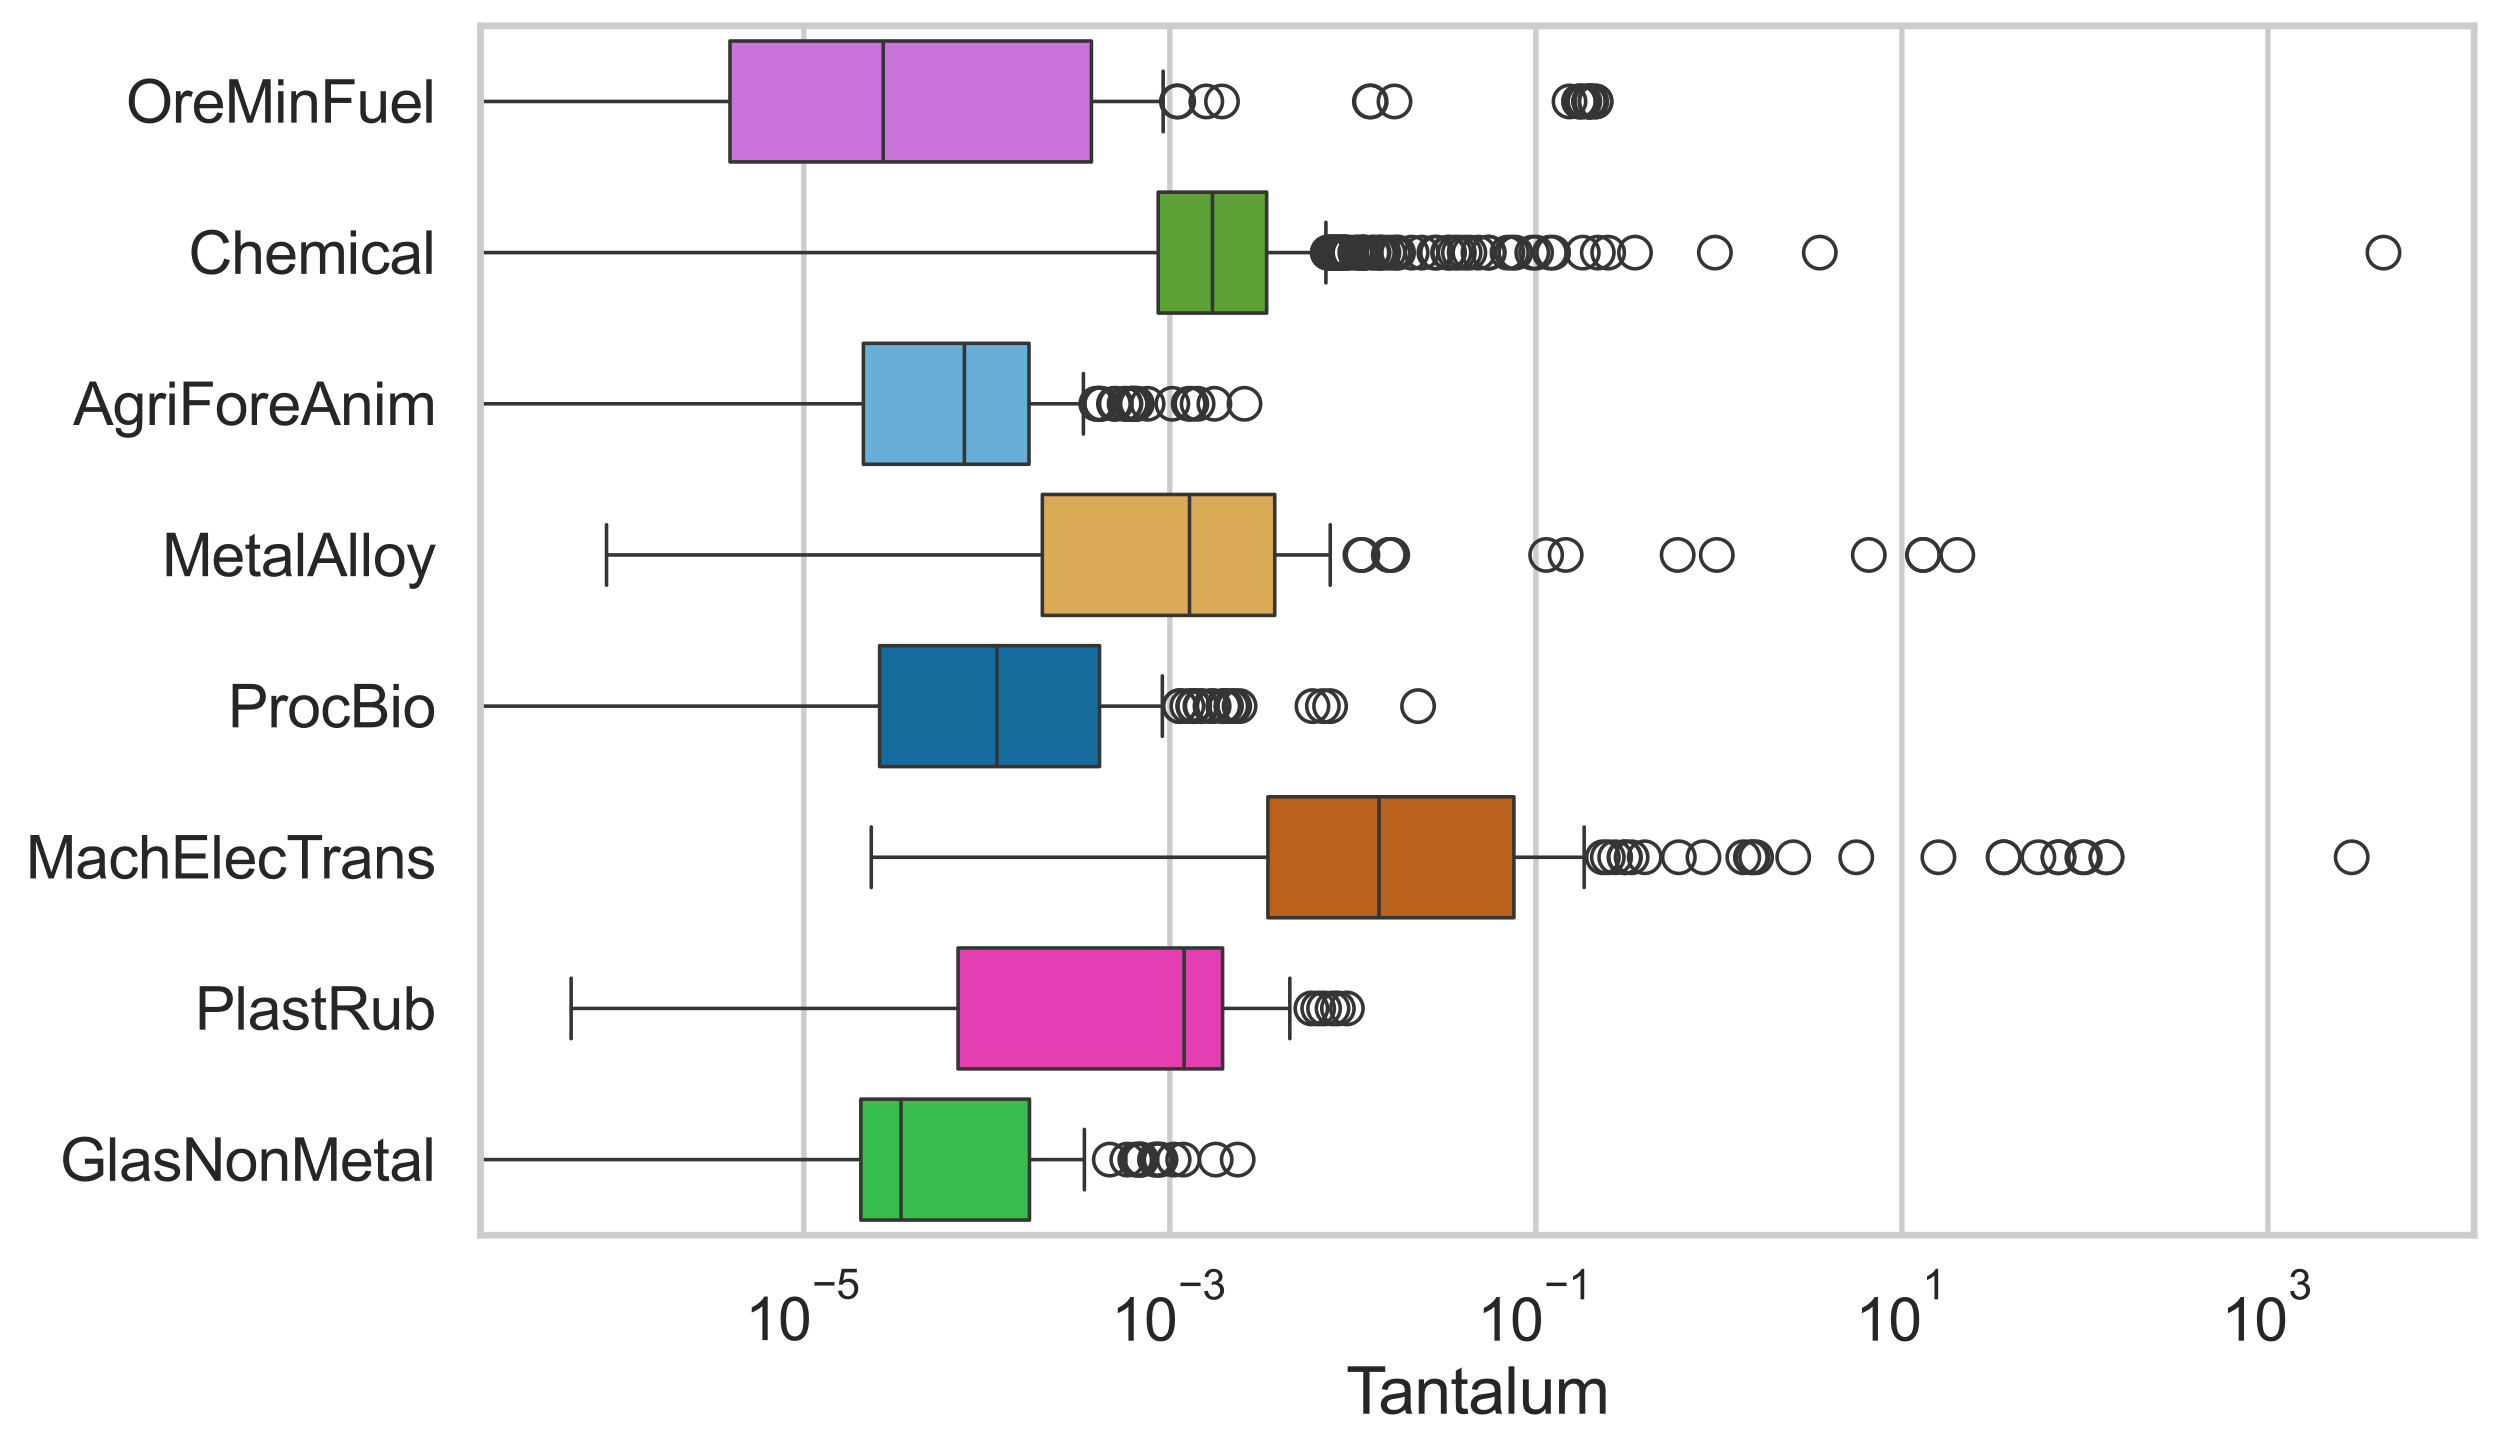 <?xml version="1.0" encoding="utf-8" standalone="no"?>
<!DOCTYPE svg PUBLIC "-//W3C//DTD SVG 1.1//EN"
  "http://www.w3.org/Graphics/SVG/1.1/DTD/svg11.dtd">
<svg xmlns:xlink="http://www.w3.org/1999/xlink" width="695.577pt" height="404.121pt" viewBox="0 0 695.577 404.121" xmlns="http://www.w3.org/2000/svg" version="1.1">
 <defs>
  <style type="text/css">*{stroke-linejoin: round; stroke-linecap: butt}</style>
 </defs>
 <g id="figure_1">
  <g id="patch_1">
   <path d="M 0 404.121 
L 695.577 404.121 
L 695.577 0 
L 0 0 
z
" style="fill: #ffffff"/>
  </g>
  <g id="axes_1">
   <g id="patch_2">
    <path d="M 133.697 343.665 
L 688.377 343.665 
L 688.377 7.2 
L 133.697 7.2 
z
" style="fill: #ffffff"/>
   </g>
   <g id="matplotlib.axis_1">
    <g id="xtick_1">
     <g id="line2d_1">
      <path d="M 223.643 343.665 
L 223.643 7.2 
" clip-path="url(#p3e0e51cdd0)" style="fill: none; stroke: #cccccc; stroke-width: 1.5; stroke-linecap: round"/>
     </g>
     <g id="text_1">
      <!-- $\mathdefault{10^{-5}}$ -->
      <g style="fill: #262626" transform="translate(207.308 373.015) scale(0.165 -0.165)">
       <defs>
        <path id="ArialMT-31" d="M 2384 0 
L 1822 0 
L 1822 3584 
Q 1619 3391 1289 3197 
Q 959 3003 697 2906 
L 697 3450 
Q 1169 3672 1522 3987 
Q 1875 4303 2022 4600 
L 2384 4600 
L 2384 0 
z
" transform="scale(0.016)"/>
        <path id="ArialMT-30" d="M 266 2259 
Q 266 3072 433 3567 
Q 600 4063 929 4331 
Q 1259 4600 1759 4600 
Q 2128 4600 2406 4451 
Q 2684 4303 2865 4023 
Q 3047 3744 3150 3342 
Q 3253 2941 3253 2259 
Q 3253 1453 3087 958 
Q 2922 463 2592 192 
Q 2263 -78 1759 -78 
Q 1097 -78 719 397 
Q 266 969 266 2259 
z
M 844 2259 
Q 844 1131 1108 757 
Q 1372 384 1759 384 
Q 2147 384 2411 759 
Q 2675 1134 2675 2259 
Q 2675 3391 2411 3762 
Q 2147 4134 1753 4134 
Q 1366 4134 1134 3806 
Q 844 3388 844 2259 
z
" transform="scale(0.016)"/>
        <path id="ArialMT-2212" d="M 3381 1997 
L 356 1997 
L 356 2522 
L 3381 2522 
L 3381 1997 
z
" transform="scale(0.016)"/>
        <path id="ArialMT-35" d="M 266 1200 
L 856 1250 
Q 922 819 1161 601 
Q 1400 384 1738 384 
Q 2144 384 2425 690 
Q 2706 997 2706 1503 
Q 2706 1984 2436 2262 
Q 2166 2541 1728 2541 
Q 1456 2541 1237 2417 
Q 1019 2294 894 2097 
L 366 2166 
L 809 4519 
L 3088 4519 
L 3088 3981 
L 1259 3981 
L 1013 2750 
Q 1425 3038 1878 3038 
Q 2478 3038 2890 2622 
Q 3303 2206 3303 1553 
Q 3303 931 2941 478 
Q 2500 -78 1738 -78 
Q 1113 -78 717 272 
Q 322 622 266 1200 
z
" transform="scale(0.016)"/>
       </defs>
       <use xlink:href="#ArialMT-31" transform="translate(0 0.88)"/>
       <use xlink:href="#ArialMT-30" transform="translate(55.615 0.88)"/>
       <use xlink:href="#ArialMT-2212" transform="translate(112.973 70.573) scale(0.7)"/>
       <use xlink:href="#ArialMT-35" transform="translate(153.852 70.573) scale(0.7)"/>
      </g>
     </g>
    </g>
    <g id="xtick_2">
     <g id="line2d_2">
      <path d="M 325.484 343.665 
L 325.484 7.2 
" clip-path="url(#p3e0e51cdd0)" style="fill: none; stroke: #cccccc; stroke-width: 1.5; stroke-linecap: round"/>
     </g>
     <g id="text_2">
      <!-- $\mathdefault{10^{-3}}$ -->
      <g style="fill: #262626" transform="translate(309.149 373.18) scale(0.165 -0.165)">
       <defs>
        <path id="ArialMT-33" d="M 269 1209 
L 831 1284 
Q 928 806 1161 595 
Q 1394 384 1728 384 
Q 2125 384 2398 659 
Q 2672 934 2672 1341 
Q 2672 1728 2419 1979 
Q 2166 2231 1775 2231 
Q 1616 2231 1378 2169 
L 1441 2663 
Q 1497 2656 1531 2656 
Q 1891 2656 2178 2843 
Q 2466 3031 2466 3422 
Q 2466 3731 2256 3934 
Q 2047 4138 1716 4138 
Q 1388 4138 1169 3931 
Q 950 3725 888 3313 
L 325 3413 
Q 428 3978 793 4289 
Q 1159 4600 1703 4600 
Q 2078 4600 2393 4439 
Q 2709 4278 2876 4000 
Q 3044 3722 3044 3409 
Q 3044 3113 2884 2869 
Q 2725 2625 2413 2481 
Q 2819 2388 3044 2092 
Q 3269 1797 3269 1353 
Q 3269 753 2831 336 
Q 2394 -81 1725 -81 
Q 1122 -81 723 278 
Q 325 638 269 1209 
z
" transform="scale(0.016)"/>
       </defs>
       <use xlink:href="#ArialMT-31" transform="translate(0 0.994)"/>
       <use xlink:href="#ArialMT-30" transform="translate(55.615 0.994)"/>
       <use xlink:href="#ArialMT-2212" transform="translate(112.973 70.688) scale(0.7)"/>
       <use xlink:href="#ArialMT-33" transform="translate(153.852 70.688) scale(0.7)"/>
      </g>
     </g>
    </g>
    <g id="xtick_3">
     <g id="line2d_3">
      <path d="M 427.325 343.665 
L 427.325 7.2 
" clip-path="url(#p3e0e51cdd0)" style="fill: none; stroke: #cccccc; stroke-width: 1.5; stroke-linecap: round"/>
     </g>
     <g id="text_3">
      <!-- $\mathdefault{10^{-1}}$ -->
      <g style="fill: #262626" transform="translate(410.99 373.18) scale(0.165 -0.165)">
       <use xlink:href="#ArialMT-31" transform="translate(0 0.994)"/>
       <use xlink:href="#ArialMT-30" transform="translate(55.615 0.994)"/>
       <use xlink:href="#ArialMT-2212" transform="translate(112.973 70.688) scale(0.7)"/>
       <use xlink:href="#ArialMT-31" transform="translate(153.852 70.688) scale(0.7)"/>
      </g>
     </g>
    </g>
    <g id="xtick_4">
     <g id="line2d_4">
      <path d="M 529.166 343.665 
L 529.166 7.2 
" clip-path="url(#p3e0e51cdd0)" style="fill: none; stroke: #cccccc; stroke-width: 1.5; stroke-linecap: round"/>
     </g>
     <g id="text_4">
      <!-- $\mathdefault{10^{1}}$ -->
      <g style="fill: #262626" transform="translate(516.214 373.18) scale(0.165 -0.165)">
       <use xlink:href="#ArialMT-31" transform="translate(0 0.994)"/>
       <use xlink:href="#ArialMT-30" transform="translate(55.615 0.994)"/>
       <use xlink:href="#ArialMT-31" transform="translate(112.973 70.688) scale(0.7)"/>
      </g>
     </g>
    </g>
    <g id="xtick_5">
     <g id="line2d_5">
      <path d="M 631.008 343.665 
L 631.008 7.2 
" clip-path="url(#p3e0e51cdd0)" style="fill: none; stroke: #cccccc; stroke-width: 1.5; stroke-linecap: round"/>
     </g>
     <g id="text_5">
      <!-- $\mathdefault{10^{3}}$ -->
      <g style="fill: #262626" transform="translate(618.055 373.18) scale(0.165 -0.165)">
       <use xlink:href="#ArialMT-31" transform="translate(0 0.994)"/>
       <use xlink:href="#ArialMT-30" transform="translate(55.615 0.994)"/>
       <use xlink:href="#ArialMT-33" transform="translate(112.973 70.688) scale(0.7)"/>
      </g>
     </g>
    </g>
    <g id="text_6">
     <!-- Tantalum -->
     <g style="fill: #262626" transform="translate(374.525 393.344) scale(0.18 -0.18)">
      <defs>
       <path id="ArialMT-54" d="M 1659 0 
L 1659 4041 
L 150 4041 
L 150 4581 
L 3781 4581 
L 3781 4041 
L 2266 4041 
L 2266 0 
L 1659 0 
z
" transform="scale(0.016)"/>
       <path id="ArialMT-61" d="M 2588 409 
Q 2275 144 1986 34 
Q 1697 -75 1366 -75 
Q 819 -75 525 192 
Q 231 459 231 875 
Q 231 1119 342 1320 
Q 453 1522 633 1644 
Q 813 1766 1038 1828 
Q 1203 1872 1538 1913 
Q 2219 1994 2541 2106 
Q 2544 2222 2544 2253 
Q 2544 2597 2384 2738 
Q 2169 2928 1744 2928 
Q 1347 2928 1158 2789 
Q 969 2650 878 2297 
L 328 2372 
Q 403 2725 575 2942 
Q 747 3159 1072 3276 
Q 1397 3394 1825 3394 
Q 2250 3394 2515 3294 
Q 2781 3194 2906 3042 
Q 3031 2891 3081 2659 
Q 3109 2516 3109 2141 
L 3109 1391 
Q 3109 606 3145 398 
Q 3181 191 3288 0 
L 2700 0 
Q 2613 175 2588 409 
z
M 2541 1666 
Q 2234 1541 1622 1453 
Q 1275 1403 1131 1340 
Q 988 1278 909 1158 
Q 831 1038 831 891 
Q 831 666 1001 516 
Q 1172 366 1500 366 
Q 1825 366 2078 508 
Q 2331 650 2450 897 
Q 2541 1088 2541 1459 
L 2541 1666 
z
" transform="scale(0.016)"/>
       <path id="ArialMT-6e" d="M 422 0 
L 422 3319 
L 928 3319 
L 928 2847 
Q 1294 3394 1984 3394 
Q 2284 3394 2536 3286 
Q 2788 3178 2913 3003 
Q 3038 2828 3088 2588 
Q 3119 2431 3119 2041 
L 3119 0 
L 2556 0 
L 2556 2019 
Q 2556 2363 2490 2533 
Q 2425 2703 2258 2804 
Q 2091 2906 1866 2906 
Q 1506 2906 1245 2678 
Q 984 2450 984 1813 
L 984 0 
L 422 0 
z
" transform="scale(0.016)"/>
       <path id="ArialMT-74" d="M 1650 503 
L 1731 6 
Q 1494 -44 1306 -44 
Q 1000 -44 831 53 
Q 663 150 594 308 
Q 525 466 525 972 
L 525 2881 
L 113 2881 
L 113 3319 
L 525 3319 
L 525 4141 
L 1084 4478 
L 1084 3319 
L 1650 3319 
L 1650 2881 
L 1084 2881 
L 1084 941 
Q 1084 700 1114 631 
Q 1144 563 1211 522 
Q 1278 481 1403 481 
Q 1497 481 1650 503 
z
" transform="scale(0.016)"/>
       <path id="ArialMT-6c" d="M 409 0 
L 409 4581 
L 972 4581 
L 972 0 
L 409 0 
z
" transform="scale(0.016)"/>
       <path id="ArialMT-75" d="M 2597 0 
L 2597 488 
Q 2209 -75 1544 -75 
Q 1250 -75 995 37 
Q 741 150 617 320 
Q 494 491 444 738 
Q 409 903 409 1263 
L 409 3319 
L 972 3319 
L 972 1478 
Q 972 1038 1006 884 
Q 1059 663 1231 536 
Q 1403 409 1656 409 
Q 1909 409 2131 539 
Q 2353 669 2445 892 
Q 2538 1116 2538 1541 
L 2538 3319 
L 3100 3319 
L 3100 0 
L 2597 0 
z
" transform="scale(0.016)"/>
       <path id="ArialMT-6d" d="M 422 0 
L 422 3319 
L 925 3319 
L 925 2853 
Q 1081 3097 1340 3245 
Q 1600 3394 1931 3394 
Q 2300 3394 2536 3241 
Q 2772 3088 2869 2813 
Q 3263 3394 3894 3394 
Q 4388 3394 4653 3120 
Q 4919 2847 4919 2278 
L 4919 0 
L 4359 0 
L 4359 2091 
Q 4359 2428 4304 2576 
Q 4250 2725 4106 2815 
Q 3963 2906 3769 2906 
Q 3419 2906 3187 2673 
Q 2956 2441 2956 1928 
L 2956 0 
L 2394 0 
L 2394 2156 
Q 2394 2531 2256 2718 
Q 2119 2906 1806 2906 
Q 1569 2906 1367 2781 
Q 1166 2656 1075 2415 
Q 984 2175 984 1722 
L 984 0 
L 422 0 
z
" transform="scale(0.016)"/>
      </defs>
      <use xlink:href="#ArialMT-54"/>
      <use xlink:href="#ArialMT-61" transform="translate(49.959 0)"/>
      <use xlink:href="#ArialMT-6e" transform="translate(105.574 0)"/>
      <use xlink:href="#ArialMT-74" transform="translate(161.189 0)"/>
      <use xlink:href="#ArialMT-61" transform="translate(188.973 0)"/>
      <use xlink:href="#ArialMT-6c" transform="translate(244.588 0)"/>
      <use xlink:href="#ArialMT-75" transform="translate(266.805 0)"/>
      <use xlink:href="#ArialMT-6d" transform="translate(322.42 0)"/>
     </g>
    </g>
   </g>
   <g id="matplotlib.axis_2">
    <g id="ytick_1">
     <g id="text_7">
      <!-- OreMinFuel -->
      <g style="fill: #262626" transform="translate(35.013 34.134) scale(0.165 -0.165)">
       <defs>
        <path id="ArialMT-4f" d="M 309 2231 
Q 309 3372 921 4017 
Q 1534 4663 2503 4663 
Q 3138 4663 3647 4359 
Q 4156 4056 4423 3514 
Q 4691 2972 4691 2284 
Q 4691 1588 4409 1038 
Q 4128 488 3612 205 
Q 3097 -78 2500 -78 
Q 1853 -78 1343 234 
Q 834 547 571 1087 
Q 309 1628 309 2231 
z
M 934 2222 
Q 934 1394 1379 917 
Q 1825 441 2497 441 
Q 3181 441 3623 922 
Q 4066 1403 4066 2288 
Q 4066 2847 3877 3264 
Q 3688 3681 3323 3911 
Q 2959 4141 2506 4141 
Q 1863 4141 1398 3698 
Q 934 3256 934 2222 
z
" transform="scale(0.016)"/>
        <path id="ArialMT-72" d="M 416 0 
L 416 3319 
L 922 3319 
L 922 2816 
Q 1116 3169 1280 3281 
Q 1444 3394 1641 3394 
Q 1925 3394 2219 3213 
L 2025 2691 
Q 1819 2813 1613 2813 
Q 1428 2813 1281 2702 
Q 1134 2591 1072 2394 
Q 978 2094 978 1738 
L 978 0 
L 416 0 
z
" transform="scale(0.016)"/>
        <path id="ArialMT-65" d="M 2694 1069 
L 3275 997 
Q 3138 488 2766 206 
Q 2394 -75 1816 -75 
Q 1088 -75 661 373 
Q 234 822 234 1631 
Q 234 2469 665 2931 
Q 1097 3394 1784 3394 
Q 2450 3394 2872 2941 
Q 3294 2488 3294 1666 
Q 3294 1616 3291 1516 
L 816 1516 
Q 847 969 1125 678 
Q 1403 388 1819 388 
Q 2128 388 2347 550 
Q 2566 713 2694 1069 
z
M 847 1978 
L 2700 1978 
Q 2663 2397 2488 2606 
Q 2219 2931 1791 2931 
Q 1403 2931 1139 2672 
Q 875 2413 847 1978 
z
" transform="scale(0.016)"/>
        <path id="ArialMT-4d" d="M 475 0 
L 475 4581 
L 1388 4581 
L 2472 1338 
Q 2622 884 2691 659 
Q 2769 909 2934 1394 
L 4031 4581 
L 4847 4581 
L 4847 0 
L 4263 0 
L 4263 3834 
L 2931 0 
L 2384 0 
L 1059 3900 
L 1059 0 
L 475 0 
z
" transform="scale(0.016)"/>
        <path id="ArialMT-69" d="M 425 3934 
L 425 4581 
L 988 4581 
L 988 3934 
L 425 3934 
z
M 425 0 
L 425 3319 
L 988 3319 
L 988 0 
L 425 0 
z
" transform="scale(0.016)"/>
        <path id="ArialMT-46" d="M 525 0 
L 525 4581 
L 3616 4581 
L 3616 4041 
L 1131 4041 
L 1131 2622 
L 3281 2622 
L 3281 2081 
L 1131 2081 
L 1131 0 
L 525 0 
z
" transform="scale(0.016)"/>
       </defs>
       <use xlink:href="#ArialMT-4f"/>
       <use xlink:href="#ArialMT-72" transform="translate(77.783 0)"/>
       <use xlink:href="#ArialMT-65" transform="translate(111.084 0)"/>
       <use xlink:href="#ArialMT-4d" transform="translate(166.699 0)"/>
       <use xlink:href="#ArialMT-69" transform="translate(250 0)"/>
       <use xlink:href="#ArialMT-6e" transform="translate(272.217 0)"/>
       <use xlink:href="#ArialMT-46" transform="translate(327.832 0)"/>
       <use xlink:href="#ArialMT-75" transform="translate(388.916 0)"/>
       <use xlink:href="#ArialMT-65" transform="translate(444.531 0)"/>
       <use xlink:href="#ArialMT-6c" transform="translate(500.146 0)"/>
      </g>
     </g>
    </g>
    <g id="ytick_2">
     <g id="text_8">
      <!-- Chemical -->
      <g style="fill: #262626" transform="translate(52.428 76.192) scale(0.165 -0.165)">
       <defs>
        <path id="ArialMT-43" d="M 3763 1606 
L 4369 1453 
Q 4178 706 3683 314 
Q 3188 -78 2472 -78 
Q 1731 -78 1267 223 
Q 803 525 561 1097 
Q 319 1669 319 2325 
Q 319 3041 592 3573 
Q 866 4106 1370 4382 
Q 1875 4659 2481 4659 
Q 3169 4659 3637 4309 
Q 4106 3959 4291 3325 
L 3694 3184 
Q 3534 3684 3231 3912 
Q 2928 4141 2469 4141 
Q 1941 4141 1586 3887 
Q 1231 3634 1087 3207 
Q 944 2781 944 2328 
Q 944 1744 1114 1308 
Q 1284 872 1643 656 
Q 2003 441 2422 441 
Q 2931 441 3284 734 
Q 3638 1028 3763 1606 
z
" transform="scale(0.016)"/>
        <path id="ArialMT-68" d="M 422 0 
L 422 4581 
L 984 4581 
L 984 2938 
Q 1378 3394 1978 3394 
Q 2347 3394 2619 3248 
Q 2891 3103 3008 2847 
Q 3125 2591 3125 2103 
L 3125 0 
L 2563 0 
L 2563 2103 
Q 2563 2525 2380 2717 
Q 2197 2909 1863 2909 
Q 1613 2909 1392 2779 
Q 1172 2650 1078 2428 
Q 984 2206 984 1816 
L 984 0 
L 422 0 
z
" transform="scale(0.016)"/>
        <path id="ArialMT-63" d="M 2588 1216 
L 3141 1144 
Q 3050 572 2676 248 
Q 2303 -75 1759 -75 
Q 1078 -75 664 370 
Q 250 816 250 1647 
Q 250 2184 428 2587 
Q 606 2991 970 3192 
Q 1334 3394 1763 3394 
Q 2303 3394 2647 3120 
Q 2991 2847 3088 2344 
L 2541 2259 
Q 2463 2594 2264 2762 
Q 2066 2931 1784 2931 
Q 1359 2931 1093 2626 
Q 828 2322 828 1663 
Q 828 994 1084 691 
Q 1341 388 1753 388 
Q 2084 388 2306 591 
Q 2528 794 2588 1216 
z
" transform="scale(0.016)"/>
       </defs>
       <use xlink:href="#ArialMT-43"/>
       <use xlink:href="#ArialMT-68" transform="translate(72.217 0)"/>
       <use xlink:href="#ArialMT-65" transform="translate(127.832 0)"/>
       <use xlink:href="#ArialMT-6d" transform="translate(183.447 0)"/>
       <use xlink:href="#ArialMT-69" transform="translate(266.748 0)"/>
       <use xlink:href="#ArialMT-63" transform="translate(288.965 0)"/>
       <use xlink:href="#ArialMT-61" transform="translate(338.965 0)"/>
       <use xlink:href="#ArialMT-6c" transform="translate(394.58 0)"/>
      </g>
     </g>
    </g>
    <g id="ytick_3">
     <g id="text_9">
      <!-- AgriForeAnim -->
      <g style="fill: #262626" transform="translate(20.341 118.25) scale(0.165 -0.165)">
       <defs>
        <path id="ArialMT-41" d="M -9 0 
L 1750 4581 
L 2403 4581 
L 4278 0 
L 3588 0 
L 3053 1388 
L 1138 1388 
L 634 0 
L -9 0 
z
M 1313 1881 
L 2866 1881 
L 2388 3150 
Q 2169 3728 2063 4100 
Q 1975 3659 1816 3225 
L 1313 1881 
z
" transform="scale(0.016)"/>
        <path id="ArialMT-67" d="M 319 -275 
L 866 -356 
Q 900 -609 1056 -725 
Q 1266 -881 1628 -881 
Q 2019 -881 2231 -725 
Q 2444 -569 2519 -288 
Q 2563 -116 2559 434 
Q 2191 0 1641 0 
Q 956 0 581 494 
Q 206 988 206 1678 
Q 206 2153 378 2554 
Q 550 2956 876 3175 
Q 1203 3394 1644 3394 
Q 2231 3394 2613 2919 
L 2613 3319 
L 3131 3319 
L 3131 450 
Q 3131 -325 2973 -648 
Q 2816 -972 2473 -1159 
Q 2131 -1347 1631 -1347 
Q 1038 -1347 672 -1080 
Q 306 -813 319 -275 
z
M 784 1719 
Q 784 1066 1043 766 
Q 1303 466 1694 466 
Q 2081 466 2343 764 
Q 2606 1063 2606 1700 
Q 2606 2309 2336 2618 
Q 2066 2928 1684 2928 
Q 1309 2928 1046 2623 
Q 784 2319 784 1719 
z
" transform="scale(0.016)"/>
        <path id="ArialMT-6f" d="M 213 1659 
Q 213 2581 725 3025 
Q 1153 3394 1769 3394 
Q 2453 3394 2887 2945 
Q 3322 2497 3322 1706 
Q 3322 1066 3130 698 
Q 2938 331 2570 128 
Q 2203 -75 1769 -75 
Q 1072 -75 642 372 
Q 213 819 213 1659 
z
M 791 1659 
Q 791 1022 1069 705 
Q 1347 388 1769 388 
Q 2188 388 2466 706 
Q 2744 1025 2744 1678 
Q 2744 2294 2464 2611 
Q 2184 2928 1769 2928 
Q 1347 2928 1069 2612 
Q 791 2297 791 1659 
z
" transform="scale(0.016)"/>
       </defs>
       <use xlink:href="#ArialMT-41"/>
       <use xlink:href="#ArialMT-67" transform="translate(66.699 0)"/>
       <use xlink:href="#ArialMT-72" transform="translate(122.314 0)"/>
       <use xlink:href="#ArialMT-69" transform="translate(155.615 0)"/>
       <use xlink:href="#ArialMT-46" transform="translate(177.832 0)"/>
       <use xlink:href="#ArialMT-6f" transform="translate(238.916 0)"/>
       <use xlink:href="#ArialMT-72" transform="translate(294.531 0)"/>
       <use xlink:href="#ArialMT-65" transform="translate(327.832 0)"/>
       <use xlink:href="#ArialMT-41" transform="translate(383.447 0)"/>
       <use xlink:href="#ArialMT-6e" transform="translate(450.146 0)"/>
       <use xlink:href="#ArialMT-69" transform="translate(505.762 0)"/>
       <use xlink:href="#ArialMT-6d" transform="translate(527.979 0)"/>
      </g>
     </g>
    </g>
    <g id="ytick_4">
     <g id="text_10">
      <!-- MetalAlloy -->
      <g style="fill: #262626" transform="translate(45.088 160.308) scale(0.165 -0.165)">
       <defs>
        <path id="ArialMT-79" d="M 397 -1278 
L 334 -750 
Q 519 -800 656 -800 
Q 844 -800 956 -737 
Q 1069 -675 1141 -563 
Q 1194 -478 1313 -144 
Q 1328 -97 1363 -6 
L 103 3319 
L 709 3319 
L 1400 1397 
Q 1534 1031 1641 628 
Q 1738 1016 1872 1384 
L 2581 3319 
L 3144 3319 
L 1881 -56 
Q 1678 -603 1566 -809 
Q 1416 -1088 1222 -1217 
Q 1028 -1347 759 -1347 
Q 597 -1347 397 -1278 
z
" transform="scale(0.016)"/>
       </defs>
       <use xlink:href="#ArialMT-4d"/>
       <use xlink:href="#ArialMT-65" transform="translate(83.301 0)"/>
       <use xlink:href="#ArialMT-74" transform="translate(138.916 0)"/>
       <use xlink:href="#ArialMT-61" transform="translate(166.699 0)"/>
       <use xlink:href="#ArialMT-6c" transform="translate(222.314 0)"/>
       <use xlink:href="#ArialMT-41" transform="translate(244.531 0)"/>
       <use xlink:href="#ArialMT-6c" transform="translate(311.23 0)"/>
       <use xlink:href="#ArialMT-6c" transform="translate(333.447 0)"/>
       <use xlink:href="#ArialMT-6f" transform="translate(355.664 0)"/>
       <use xlink:href="#ArialMT-79" transform="translate(411.279 0)"/>
      </g>
     </g>
    </g>
    <g id="ytick_5">
     <g id="text_11">
      <!-- ProcBio -->
      <g style="fill: #262626" transform="translate(63.424 202.366) scale(0.165 -0.165)">
       <defs>
        <path id="ArialMT-50" d="M 494 0 
L 494 4581 
L 2222 4581 
Q 2678 4581 2919 4538 
Q 3256 4481 3484 4323 
Q 3713 4166 3852 3881 
Q 3991 3597 3991 3256 
Q 3991 2672 3619 2267 
Q 3247 1863 2275 1863 
L 1100 1863 
L 1100 0 
L 494 0 
z
M 1100 2403 
L 2284 2403 
Q 2872 2403 3119 2622 
Q 3366 2841 3366 3238 
Q 3366 3525 3220 3729 
Q 3075 3934 2838 4000 
Q 2684 4041 2272 4041 
L 1100 4041 
L 1100 2403 
z
" transform="scale(0.016)"/>
        <path id="ArialMT-42" d="M 469 0 
L 469 4581 
L 2188 4581 
Q 2713 4581 3030 4442 
Q 3347 4303 3526 4014 
Q 3706 3725 3706 3409 
Q 3706 3116 3547 2856 
Q 3388 2597 3066 2438 
Q 3481 2316 3704 2022 
Q 3928 1728 3928 1328 
Q 3928 1006 3792 729 
Q 3656 453 3456 303 
Q 3256 153 2954 76 
Q 2653 0 2216 0 
L 469 0 
z
M 1075 2656 
L 2066 2656 
Q 2469 2656 2644 2709 
Q 2875 2778 2992 2937 
Q 3109 3097 3109 3338 
Q 3109 3566 3000 3739 
Q 2891 3913 2687 3977 
Q 2484 4041 1991 4041 
L 1075 4041 
L 1075 2656 
z
M 1075 541 
L 2216 541 
Q 2509 541 2628 563 
Q 2838 600 2978 687 
Q 3119 775 3209 942 
Q 3300 1109 3300 1328 
Q 3300 1584 3169 1773 
Q 3038 1963 2805 2039 
Q 2572 2116 2134 2116 
L 1075 2116 
L 1075 541 
z
" transform="scale(0.016)"/>
       </defs>
       <use xlink:href="#ArialMT-50"/>
       <use xlink:href="#ArialMT-72" transform="translate(66.699 0)"/>
       <use xlink:href="#ArialMT-6f" transform="translate(100 0)"/>
       <use xlink:href="#ArialMT-63" transform="translate(155.615 0)"/>
       <use xlink:href="#ArialMT-42" transform="translate(205.615 0)"/>
       <use xlink:href="#ArialMT-69" transform="translate(272.314 0)"/>
       <use xlink:href="#ArialMT-6f" transform="translate(294.531 0)"/>
      </g>
     </g>
    </g>
    <g id="ytick_6">
     <g id="text_12">
      <!-- MachElecTrans -->
      <g style="fill: #262626" transform="translate(7.2 244.425) scale(0.165 -0.165)">
       <defs>
        <path id="ArialMT-45" d="M 506 0 
L 506 4581 
L 3819 4581 
L 3819 4041 
L 1113 4041 
L 1113 2638 
L 3647 2638 
L 3647 2100 
L 1113 2100 
L 1113 541 
L 3925 541 
L 3925 0 
L 506 0 
z
" transform="scale(0.016)"/>
        <path id="ArialMT-73" d="M 197 991 
L 753 1078 
Q 800 744 1014 566 
Q 1228 388 1613 388 
Q 2000 388 2187 545 
Q 2375 703 2375 916 
Q 2375 1106 2209 1216 
Q 2094 1291 1634 1406 
Q 1016 1563 777 1677 
Q 538 1791 414 1992 
Q 291 2194 291 2438 
Q 291 2659 392 2848 
Q 494 3038 669 3163 
Q 800 3259 1026 3326 
Q 1253 3394 1513 3394 
Q 1903 3394 2198 3281 
Q 2494 3169 2634 2976 
Q 2775 2784 2828 2463 
L 2278 2388 
Q 2241 2644 2061 2787 
Q 1881 2931 1553 2931 
Q 1166 2931 1000 2803 
Q 834 2675 834 2503 
Q 834 2394 903 2306 
Q 972 2216 1119 2156 
Q 1203 2125 1616 2013 
Q 2213 1853 2448 1751 
Q 2684 1650 2818 1456 
Q 2953 1263 2953 975 
Q 2953 694 2789 445 
Q 2625 197 2315 61 
Q 2006 -75 1616 -75 
Q 969 -75 630 194 
Q 291 463 197 991 
z
" transform="scale(0.016)"/>
       </defs>
       <use xlink:href="#ArialMT-4d"/>
       <use xlink:href="#ArialMT-61" transform="translate(83.301 0)"/>
       <use xlink:href="#ArialMT-63" transform="translate(138.916 0)"/>
       <use xlink:href="#ArialMT-68" transform="translate(188.916 0)"/>
       <use xlink:href="#ArialMT-45" transform="translate(244.531 0)"/>
       <use xlink:href="#ArialMT-6c" transform="translate(311.23 0)"/>
       <use xlink:href="#ArialMT-65" transform="translate(333.447 0)"/>
       <use xlink:href="#ArialMT-63" transform="translate(389.062 0)"/>
       <use xlink:href="#ArialMT-54" transform="translate(439.062 0)"/>
       <use xlink:href="#ArialMT-72" transform="translate(496.396 0)"/>
       <use xlink:href="#ArialMT-61" transform="translate(529.697 0)"/>
       <use xlink:href="#ArialMT-6e" transform="translate(585.312 0)"/>
       <use xlink:href="#ArialMT-73" transform="translate(640.928 0)"/>
      </g>
     </g>
    </g>
    <g id="ytick_7">
     <g id="text_13">
      <!-- PlastRub -->
      <g style="fill: #262626" transform="translate(54.248 286.483) scale(0.165 -0.165)">
       <defs>
        <path id="ArialMT-52" d="M 503 0 
L 503 4581 
L 2534 4581 
Q 3147 4581 3465 4457 
Q 3784 4334 3975 4021 
Q 4166 3709 4166 3331 
Q 4166 2844 3850 2509 
Q 3534 2175 2875 2084 
Q 3116 1969 3241 1856 
Q 3506 1613 3744 1247 
L 4541 0 
L 3778 0 
L 3172 953 
Q 2906 1366 2734 1584 
Q 2563 1803 2427 1890 
Q 2291 1978 2150 2013 
Q 2047 2034 1813 2034 
L 1109 2034 
L 1109 0 
L 503 0 
z
M 1109 2559 
L 2413 2559 
Q 2828 2559 3062 2645 
Q 3297 2731 3419 2920 
Q 3541 3109 3541 3331 
Q 3541 3656 3305 3865 
Q 3069 4075 2559 4075 
L 1109 4075 
L 1109 2559 
z
" transform="scale(0.016)"/>
        <path id="ArialMT-62" d="M 941 0 
L 419 0 
L 419 4581 
L 981 4581 
L 981 2947 
Q 1338 3394 1891 3394 
Q 2197 3394 2470 3270 
Q 2744 3147 2920 2923 
Q 3097 2700 3197 2384 
Q 3297 2069 3297 1709 
Q 3297 856 2875 390 
Q 2453 -75 1863 -75 
Q 1275 -75 941 416 
L 941 0 
z
M 934 1684 
Q 934 1088 1097 822 
Q 1363 388 1816 388 
Q 2184 388 2453 708 
Q 2722 1028 2722 1663 
Q 2722 2313 2464 2622 
Q 2206 2931 1841 2931 
Q 1472 2931 1203 2611 
Q 934 2291 934 1684 
z
" transform="scale(0.016)"/>
       </defs>
       <use xlink:href="#ArialMT-50"/>
       <use xlink:href="#ArialMT-6c" transform="translate(66.699 0)"/>
       <use xlink:href="#ArialMT-61" transform="translate(88.916 0)"/>
       <use xlink:href="#ArialMT-73" transform="translate(144.531 0)"/>
       <use xlink:href="#ArialMT-74" transform="translate(194.531 0)"/>
       <use xlink:href="#ArialMT-52" transform="translate(222.314 0)"/>
       <use xlink:href="#ArialMT-75" transform="translate(294.531 0)"/>
       <use xlink:href="#ArialMT-62" transform="translate(350.146 0)"/>
      </g>
     </g>
    </g>
    <g id="ytick_8">
     <g id="text_14">
      <!-- GlasNonMetal -->
      <g style="fill: #262626" transform="translate(16.659 328.541) scale(0.165 -0.165)">
       <defs>
        <path id="ArialMT-47" d="M 2638 1797 
L 2638 2334 
L 4578 2338 
L 4578 638 
Q 4131 281 3656 101 
Q 3181 -78 2681 -78 
Q 2006 -78 1454 211 
Q 903 500 622 1047 
Q 341 1594 341 2269 
Q 341 2938 620 3517 
Q 900 4097 1425 4378 
Q 1950 4659 2634 4659 
Q 3131 4659 3532 4498 
Q 3934 4338 4162 4050 
Q 4391 3763 4509 3300 
L 3963 3150 
Q 3859 3500 3706 3700 
Q 3553 3900 3268 4020 
Q 2984 4141 2638 4141 
Q 2222 4141 1919 4014 
Q 1616 3888 1430 3681 
Q 1244 3475 1141 3228 
Q 966 2803 966 2306 
Q 966 1694 1177 1281 
Q 1388 869 1791 669 
Q 2194 469 2647 469 
Q 3041 469 3416 620 
Q 3791 772 3984 944 
L 3984 1797 
L 2638 1797 
z
" transform="scale(0.016)"/>
        <path id="ArialMT-4e" d="M 488 0 
L 488 4581 
L 1109 4581 
L 3516 984 
L 3516 4581 
L 4097 4581 
L 4097 0 
L 3475 0 
L 1069 3600 
L 1069 0 
L 488 0 
z
" transform="scale(0.016)"/>
       </defs>
       <use xlink:href="#ArialMT-47"/>
       <use xlink:href="#ArialMT-6c" transform="translate(77.783 0)"/>
       <use xlink:href="#ArialMT-61" transform="translate(100 0)"/>
       <use xlink:href="#ArialMT-73" transform="translate(155.615 0)"/>
       <use xlink:href="#ArialMT-4e" transform="translate(205.615 0)"/>
       <use xlink:href="#ArialMT-6f" transform="translate(277.832 0)"/>
       <use xlink:href="#ArialMT-6e" transform="translate(333.447 0)"/>
       <use xlink:href="#ArialMT-4d" transform="translate(389.062 0)"/>
       <use xlink:href="#ArialMT-65" transform="translate(472.363 0)"/>
       <use xlink:href="#ArialMT-74" transform="translate(527.979 0)"/>
       <use xlink:href="#ArialMT-61" transform="translate(555.762 0)"/>
       <use xlink:href="#ArialMT-6c" transform="translate(611.377 0)"/>
      </g>
     </g>
    </g>
   </g>
   <g id="patch_3">
    <path d="M 203.101 11.406 
L 203.101 45.052 
L 303.671 45.052 
L 303.671 11.406 
L 203.101 11.406 
z
" clip-path="url(#p3e0e51cdd0)" style="fill: #ca74db; stroke: #353535; stroke-linejoin: miter"/>
   </g>
   <g id="line2d_6">
    <path d="M 203.101 28.229 
L -1 28.229 
" clip-path="url(#p3e0e51cdd0)" style="fill: none; stroke: #353535"/>
   </g>
   <g id="line2d_7">
    <path d="M 303.671 28.229 
L 323.624 28.229 
" clip-path="url(#p3e0e51cdd0)" style="fill: none; stroke: #353535"/>
   </g>
   <g id="line2d_8">
    <path clip-path="url(#p3e0e51cdd0)" style="fill: none; stroke: #353535; stroke-linecap: round"/>
   </g>
   <g id="line2d_9">
    <path d="M 323.624 19.817 
L 323.624 36.641 
" clip-path="url(#p3e0e51cdd0)" style="fill: none; stroke: #353535; stroke-linecap: round"/>
   </g>
   <g id="line2d_10">
    <defs>
     <path id="m901ae8917a" d="M 0 4.5 
C 1.193 4.5 2.338 4.026 3.182 3.182 
C 4.026 2.338 4.5 1.193 4.5 0 
C 4.5 -1.193 4.026 -2.338 3.182 -3.182 
C 2.338 -4.026 1.193 -4.5 0 -4.5 
C -1.193 -4.5 -2.338 -4.026 -3.182 -3.182 
C -4.026 -2.338 -4.5 -1.193 -4.5 0 
C -4.5 1.193 -4.026 2.338 -3.182 3.182 
C -2.338 4.026 -1.193 4.5 0 4.5 
z
" style="stroke: #353535"/>
    </defs>
    <g clip-path="url(#p3e0e51cdd0)">
     <use xlink:href="#m901ae8917a" x="439.392" y="28.229" style="fill-opacity: 0; stroke: #353535"/>
     <use xlink:href="#m901ae8917a" x="440.824" y="28.229" style="fill-opacity: 0; stroke: #353535"/>
     <use xlink:href="#m901ae8917a" x="442.209" y="28.229" style="fill-opacity: 0; stroke: #353535"/>
     <use xlink:href="#m901ae8917a" x="335.639" y="28.229" style="fill-opacity: 0; stroke: #353535"/>
     <use xlink:href="#m901ae8917a" x="436.688" y="28.229" style="fill-opacity: 0; stroke: #353535"/>
     <use xlink:href="#m901ae8917a" x="442.202" y="28.229" style="fill-opacity: 0; stroke: #353535"/>
     <use xlink:href="#m901ae8917a" x="327.443" y="28.229" style="fill-opacity: 0; stroke: #353535"/>
     <use xlink:href="#m901ae8917a" x="381.366" y="28.229" style="fill-opacity: 0; stroke: #353535"/>
     <use xlink:href="#m901ae8917a" x="442.199" y="28.229" style="fill-opacity: 0; stroke: #353535"/>
     <use xlink:href="#m901ae8917a" x="443.939" y="28.229" style="fill-opacity: 0; stroke: #353535"/>
     <use xlink:href="#m901ae8917a" x="443.932" y="28.229" style="fill-opacity: 0; stroke: #353535"/>
     <use xlink:href="#m901ae8917a" x="327.806" y="28.229" style="fill-opacity: 0; stroke: #353535"/>
     <use xlink:href="#m901ae8917a" x="339.993" y="28.229" style="fill-opacity: 0; stroke: #353535"/>
     <use xlink:href="#m901ae8917a" x="442.214" y="28.229" style="fill-opacity: 0; stroke: #353535"/>
     <use xlink:href="#m901ae8917a" x="387.991" y="28.229" style="fill-opacity: 0; stroke: #353535"/>
     <use xlink:href="#m901ae8917a" x="440.027" y="28.229" style="fill-opacity: 0; stroke: #353535"/>
     <use xlink:href="#m901ae8917a" x="381.143" y="28.229" style="fill-opacity: 0; stroke: #353535"/>
     <use xlink:href="#m901ae8917a" x="442.744" y="28.229" style="fill-opacity: 0; stroke: #353535"/>
     <use xlink:href="#m901ae8917a" x="439.345" y="28.229" style="fill-opacity: 0; stroke: #353535"/>
    </g>
   </g>
   <g id="patch_4">
    <path d="M 322.248 53.464 
L 322.248 87.11 
L 352.423 87.11 
L 352.423 53.464 
L 322.248 53.464 
z
" clip-path="url(#p3e0e51cdd0)" style="fill: #5ca236; stroke: #353535; stroke-linejoin: miter"/>
   </g>
   <g id="line2d_11">
    <path d="M 322.248 70.287 
L -1 70.287 
" clip-path="url(#p3e0e51cdd0)" style="fill: none; stroke: #353535"/>
   </g>
   <g id="line2d_12">
    <path d="M 352.423 70.287 
L 368.908 70.287 
" clip-path="url(#p3e0e51cdd0)" style="fill: none; stroke: #353535"/>
   </g>
   <g id="line2d_13">
    <path clip-path="url(#p3e0e51cdd0)" style="fill: none; stroke: #353535; stroke-linecap: round"/>
   </g>
   <g id="line2d_14">
    <path d="M 368.908 61.875 
L 368.908 78.699 
" clip-path="url(#p3e0e51cdd0)" style="fill: none; stroke: #353535; stroke-linecap: round"/>
   </g>
   <g id="line2d_15">
    <g clip-path="url(#p3e0e51cdd0)">
     <use xlink:href="#m901ae8917a" x="477.136" y="70.287" style="fill-opacity: 0; stroke: #353535"/>
     <use xlink:href="#m901ae8917a" x="384.064" y="70.287" style="fill-opacity: 0; stroke: #353535"/>
     <use xlink:href="#m901ae8917a" x="427.391" y="70.287" style="fill-opacity: 0; stroke: #353535"/>
     <use xlink:href="#m901ae8917a" x="411.346" y="70.287" style="fill-opacity: 0; stroke: #353535"/>
     <use xlink:href="#m901ae8917a" x="369.407" y="70.287" style="fill-opacity: 0; stroke: #353535"/>
     <use xlink:href="#m901ae8917a" x="370.14" y="70.287" style="fill-opacity: 0; stroke: #353535"/>
     <use xlink:href="#m901ae8917a" x="444.552" y="70.287" style="fill-opacity: 0; stroke: #353535"/>
     <use xlink:href="#m901ae8917a" x="369.538" y="70.287" style="fill-opacity: 0; stroke: #353535"/>
     <use xlink:href="#m901ae8917a" x="370.381" y="70.287" style="fill-opacity: 0; stroke: #353535"/>
     <use xlink:href="#m901ae8917a" x="379.855" y="70.287" style="fill-opacity: 0; stroke: #353535"/>
     <use xlink:href="#m901ae8917a" x="370.538" y="70.287" style="fill-opacity: 0; stroke: #353535"/>
     <use xlink:href="#m901ae8917a" x="384.931" y="70.287" style="fill-opacity: 0; stroke: #353535"/>
     <use xlink:href="#m901ae8917a" x="369.563" y="70.287" style="fill-opacity: 0; stroke: #353535"/>
     <use xlink:href="#m901ae8917a" x="371.083" y="70.287" style="fill-opacity: 0; stroke: #353535"/>
     <use xlink:href="#m901ae8917a" x="373.791" y="70.287" style="fill-opacity: 0; stroke: #353535"/>
     <use xlink:href="#m901ae8917a" x="370.127" y="70.287" style="fill-opacity: 0; stroke: #353535"/>
     <use xlink:href="#m901ae8917a" x="372.767" y="70.287" style="fill-opacity: 0; stroke: #353535"/>
     <use xlink:href="#m901ae8917a" x="404.706" y="70.287" style="fill-opacity: 0; stroke: #353535"/>
     <use xlink:href="#m901ae8917a" x="663.164" y="70.287" style="fill-opacity: 0; stroke: #353535"/>
     <use xlink:href="#m901ae8917a" x="373.271" y="70.287" style="fill-opacity: 0; stroke: #353535"/>
     <use xlink:href="#m901ae8917a" x="371.83" y="70.287" style="fill-opacity: 0; stroke: #353535"/>
     <use xlink:href="#m901ae8917a" x="388.983" y="70.287" style="fill-opacity: 0; stroke: #353535"/>
     <use xlink:href="#m901ae8917a" x="440.38" y="70.287" style="fill-opacity: 0; stroke: #353535"/>
     <use xlink:href="#m901ae8917a" x="374.077" y="70.287" style="fill-opacity: 0; stroke: #353535"/>
     <use xlink:href="#m901ae8917a" x="414.058" y="70.287" style="fill-opacity: 0; stroke: #353535"/>
     <use xlink:href="#m901ae8917a" x="373.153" y="70.287" style="fill-opacity: 0; stroke: #353535"/>
     <use xlink:href="#m901ae8917a" x="374.413" y="70.287" style="fill-opacity: 0; stroke: #353535"/>
     <use xlink:href="#m901ae8917a" x="392.761" y="70.287" style="fill-opacity: 0; stroke: #353535"/>
     <use xlink:href="#m901ae8917a" x="371.807" y="70.287" style="fill-opacity: 0; stroke: #353535"/>
     <use xlink:href="#m901ae8917a" x="506.323" y="70.287" style="fill-opacity: 0; stroke: #353535"/>
     <use xlink:href="#m901ae8917a" x="378.328" y="70.287" style="fill-opacity: 0; stroke: #353535"/>
     <use xlink:href="#m901ae8917a" x="402.897" y="70.287" style="fill-opacity: 0; stroke: #353535"/>
     <use xlink:href="#m901ae8917a" x="403.176" y="70.287" style="fill-opacity: 0; stroke: #353535"/>
     <use xlink:href="#m901ae8917a" x="395.559" y="70.287" style="fill-opacity: 0; stroke: #353535"/>
     <use xlink:href="#m901ae8917a" x="388.647" y="70.287" style="fill-opacity: 0; stroke: #353535"/>
     <use xlink:href="#m901ae8917a" x="387.746" y="70.287" style="fill-opacity: 0; stroke: #353535"/>
     <use xlink:href="#m901ae8917a" x="370.407" y="70.287" style="fill-opacity: 0; stroke: #353535"/>
     <use xlink:href="#m901ae8917a" x="408.827" y="70.287" style="fill-opacity: 0; stroke: #353535"/>
     <use xlink:href="#m901ae8917a" x="373.03" y="70.287" style="fill-opacity: 0; stroke: #353535"/>
     <use xlink:href="#m901ae8917a" x="370.381" y="70.287" style="fill-opacity: 0; stroke: #353535"/>
     <use xlink:href="#m901ae8917a" x="379.341" y="70.287" style="fill-opacity: 0; stroke: #353535"/>
     <use xlink:href="#m901ae8917a" x="405.92" y="70.287" style="fill-opacity: 0; stroke: #353535"/>
     <use xlink:href="#m901ae8917a" x="371.543" y="70.287" style="fill-opacity: 0; stroke: #353535"/>
     <use xlink:href="#m901ae8917a" x="381.875" y="70.287" style="fill-opacity: 0; stroke: #353535"/>
     <use xlink:href="#m901ae8917a" x="373.203" y="70.287" style="fill-opacity: 0; stroke: #353535"/>
     <use xlink:href="#m901ae8917a" x="431.228" y="70.287" style="fill-opacity: 0; stroke: #353535"/>
     <use xlink:href="#m901ae8917a" x="399.817" y="70.287" style="fill-opacity: 0; stroke: #353535"/>
     <use xlink:href="#m901ae8917a" x="432.119" y="70.287" style="fill-opacity: 0; stroke: #353535"/>
     <use xlink:href="#m901ae8917a" x="399.084" y="70.287" style="fill-opacity: 0; stroke: #353535"/>
     <use xlink:href="#m901ae8917a" x="370.381" y="70.287" style="fill-opacity: 0; stroke: #353535"/>
     <use xlink:href="#m901ae8917a" x="371.743" y="70.287" style="fill-opacity: 0; stroke: #353535"/>
     <use xlink:href="#m901ae8917a" x="377.08" y="70.287" style="fill-opacity: 0; stroke: #353535"/>
     <use xlink:href="#m901ae8917a" x="382.19" y="70.287" style="fill-opacity: 0; stroke: #353535"/>
     <use xlink:href="#m901ae8917a" x="420.661" y="70.287" style="fill-opacity: 0; stroke: #353535"/>
     <use xlink:href="#m901ae8917a" x="374.108" y="70.287" style="fill-opacity: 0; stroke: #353535"/>
     <use xlink:href="#m901ae8917a" x="372.899" y="70.287" style="fill-opacity: 0; stroke: #353535"/>
     <use xlink:href="#m901ae8917a" x="414.241" y="70.287" style="fill-opacity: 0; stroke: #353535"/>
     <use xlink:href="#m901ae8917a" x="447.444" y="70.287" style="fill-opacity: 0; stroke: #353535"/>
     <use xlink:href="#m901ae8917a" x="375.437" y="70.287" style="fill-opacity: 0; stroke: #353535"/>
     <use xlink:href="#m901ae8917a" x="454.906" y="70.287" style="fill-opacity: 0; stroke: #353535"/>
     <use xlink:href="#m901ae8917a" x="371.711" y="70.287" style="fill-opacity: 0; stroke: #353535"/>
     <use xlink:href="#m901ae8917a" x="379.493" y="70.287" style="fill-opacity: 0; stroke: #353535"/>
     <use xlink:href="#m901ae8917a" x="374.165" y="70.287" style="fill-opacity: 0; stroke: #353535"/>
     <use xlink:href="#m901ae8917a" x="421.626" y="70.287" style="fill-opacity: 0; stroke: #353535"/>
     <use xlink:href="#m901ae8917a" x="383.395" y="70.287" style="fill-opacity: 0; stroke: #353535"/>
     <use xlink:href="#m901ae8917a" x="384.144" y="70.287" style="fill-opacity: 0; stroke: #353535"/>
     <use xlink:href="#m901ae8917a" x="379.158" y="70.287" style="fill-opacity: 0; stroke: #353535"/>
     <use xlink:href="#m901ae8917a" x="426.324" y="70.287" style="fill-opacity: 0; stroke: #353535"/>
     <use xlink:href="#m901ae8917a" x="379.517" y="70.287" style="fill-opacity: 0; stroke: #353535"/>
     <use xlink:href="#m901ae8917a" x="386.326" y="70.287" style="fill-opacity: 0; stroke: #353535"/>
     <use xlink:href="#m901ae8917a" x="371.677" y="70.287" style="fill-opacity: 0; stroke: #353535"/>
     <use xlink:href="#m901ae8917a" x="370.381" y="70.287" style="fill-opacity: 0; stroke: #353535"/>
     <use xlink:href="#m901ae8917a" x="377.348" y="70.287" style="fill-opacity: 0; stroke: #353535"/>
     <use xlink:href="#m901ae8917a" x="374.788" y="70.287" style="fill-opacity: 0; stroke: #353535"/>
     <use xlink:href="#m901ae8917a" x="419.425" y="70.287" style="fill-opacity: 0; stroke: #353535"/>
     <use xlink:href="#m901ae8917a" x="378.552" y="70.287" style="fill-opacity: 0; stroke: #353535"/>
     <use xlink:href="#m901ae8917a" x="407.506" y="70.287" style="fill-opacity: 0; stroke: #353535"/>
    </g>
   </g>
   <g id="patch_5">
    <path d="M 240.216 95.522 
L 240.216 129.168 
L 286.301 129.168 
L 286.301 95.522 
L 240.216 95.522 
z
" clip-path="url(#p3e0e51cdd0)" style="fill: #68afd7; stroke: #353535; stroke-linejoin: miter"/>
   </g>
   <g id="line2d_16">
    <path d="M 240.216 112.345 
L -1 112.345 
" clip-path="url(#p3e0e51cdd0)" style="fill: none; stroke: #353535"/>
   </g>
   <g id="line2d_17">
    <path d="M 286.301 112.345 
L 301.438 112.345 
" clip-path="url(#p3e0e51cdd0)" style="fill: none; stroke: #353535"/>
   </g>
   <g id="line2d_18">
    <path clip-path="url(#p3e0e51cdd0)" style="fill: none; stroke: #353535; stroke-linecap: round"/>
   </g>
   <g id="line2d_19">
    <path d="M 301.438 103.934 
L 301.438 120.757 
" clip-path="url(#p3e0e51cdd0)" style="fill: none; stroke: #353535; stroke-linecap: round"/>
   </g>
   <g id="line2d_20">
    <g clip-path="url(#p3e0e51cdd0)">
     <use xlink:href="#m901ae8917a" x="310.437" y="112.345" style="fill-opacity: 0; stroke: #353535"/>
     <use xlink:href="#m901ae8917a" x="315.106" y="112.345" style="fill-opacity: 0; stroke: #353535"/>
     <use xlink:href="#m901ae8917a" x="305.371" y="112.345" style="fill-opacity: 0; stroke: #353535"/>
     <use xlink:href="#m901ae8917a" x="337.883" y="112.345" style="fill-opacity: 0; stroke: #353535"/>
     <use xlink:href="#m901ae8917a" x="312.903" y="112.345" style="fill-opacity: 0; stroke: #353535"/>
     <use xlink:href="#m901ae8917a" x="305.001" y="112.345" style="fill-opacity: 0; stroke: #353535"/>
     <use xlink:href="#m901ae8917a" x="314.662" y="112.345" style="fill-opacity: 0; stroke: #353535"/>
     <use xlink:href="#m901ae8917a" x="315.23" y="112.345" style="fill-opacity: 0; stroke: #353535"/>
     <use xlink:href="#m901ae8917a" x="326.18" y="112.345" style="fill-opacity: 0; stroke: #353535"/>
     <use xlink:href="#m901ae8917a" x="305.592" y="112.345" style="fill-opacity: 0; stroke: #353535"/>
     <use xlink:href="#m901ae8917a" x="316.045" y="112.345" style="fill-opacity: 0; stroke: #353535"/>
     <use xlink:href="#m901ae8917a" x="314.612" y="112.345" style="fill-opacity: 0; stroke: #353535"/>
     <use xlink:href="#m901ae8917a" x="331.479" y="112.345" style="fill-opacity: 0; stroke: #353535"/>
     <use xlink:href="#m901ae8917a" x="316.114" y="112.345" style="fill-opacity: 0; stroke: #353535"/>
     <use xlink:href="#m901ae8917a" x="309.932" y="112.345" style="fill-opacity: 0; stroke: #353535"/>
     <use xlink:href="#m901ae8917a" x="306.328" y="112.345" style="fill-opacity: 0; stroke: #353535"/>
     <use xlink:href="#m901ae8917a" x="315.405" y="112.345" style="fill-opacity: 0; stroke: #353535"/>
     <use xlink:href="#m901ae8917a" x="346.252" y="112.345" style="fill-opacity: 0; stroke: #353535"/>
     <use xlink:href="#m901ae8917a" x="316.3" y="112.345" style="fill-opacity: 0; stroke: #353535"/>
     <use xlink:href="#m901ae8917a" x="313.149" y="112.345" style="fill-opacity: 0; stroke: #353535"/>
     <use xlink:href="#m901ae8917a" x="330.737" y="112.345" style="fill-opacity: 0; stroke: #353535"/>
     <use xlink:href="#m901ae8917a" x="305.854" y="112.345" style="fill-opacity: 0; stroke: #353535"/>
     <use xlink:href="#m901ae8917a" x="319.303" y="112.345" style="fill-opacity: 0; stroke: #353535"/>
     <use xlink:href="#m901ae8917a" x="333.216" y="112.345" style="fill-opacity: 0; stroke: #353535"/>
     <use xlink:href="#m901ae8917a" x="306.299" y="112.345" style="fill-opacity: 0; stroke: #353535"/>
    </g>
   </g>
   <g id="patch_6">
    <path d="M 290.014 137.58 
L 290.014 171.226 
L 354.673 171.226 
L 354.673 137.58 
L 290.014 137.58 
z
" clip-path="url(#p3e0e51cdd0)" style="fill: #daac58; stroke: #353535; stroke-linejoin: miter"/>
   </g>
   <g id="line2d_21">
    <path d="M 290.014 154.403 
L 168.757 154.403 
" clip-path="url(#p3e0e51cdd0)" style="fill: none; stroke: #353535"/>
   </g>
   <g id="line2d_22">
    <path d="M 354.673 154.403 
L 370.117 154.403 
" clip-path="url(#p3e0e51cdd0)" style="fill: none; stroke: #353535"/>
   </g>
   <g id="line2d_23">
    <path d="M 168.757 145.992 
L 168.757 162.815 
" clip-path="url(#p3e0e51cdd0)" style="fill: none; stroke: #353535; stroke-linecap: round"/>
   </g>
   <g id="line2d_24">
    <path d="M 370.117 145.992 
L 370.117 162.815 
" clip-path="url(#p3e0e51cdd0)" style="fill: none; stroke: #353535; stroke-linecap: round"/>
   </g>
   <g id="line2d_25">
    <g clip-path="url(#p3e0e51cdd0)">
     <use xlink:href="#m901ae8917a" x="519.955" y="154.403" style="fill-opacity: 0; stroke: #353535"/>
     <use xlink:href="#m901ae8917a" x="379.075" y="154.403" style="fill-opacity: 0; stroke: #353535"/>
     <use xlink:href="#m901ae8917a" x="386.406" y="154.403" style="fill-opacity: 0; stroke: #353535"/>
     <use xlink:href="#m901ae8917a" x="378.508" y="154.403" style="fill-opacity: 0; stroke: #353535"/>
     <use xlink:href="#m901ae8917a" x="435.62" y="154.403" style="fill-opacity: 0; stroke: #353535"/>
     <use xlink:href="#m901ae8917a" x="544.577" y="154.403" style="fill-opacity: 0; stroke: #353535"/>
     <use xlink:href="#m901ae8917a" x="430.186" y="154.403" style="fill-opacity: 0; stroke: #353535"/>
     <use xlink:href="#m901ae8917a" x="535.035" y="154.403" style="fill-opacity: 0; stroke: #353535"/>
     <use xlink:href="#m901ae8917a" x="386.656" y="154.403" style="fill-opacity: 0; stroke: #353535"/>
     <use xlink:href="#m901ae8917a" x="477.665" y="154.403" style="fill-opacity: 0; stroke: #353535"/>
     <use xlink:href="#m901ae8917a" x="466.778" y="154.403" style="fill-opacity: 0; stroke: #353535"/>
     <use xlink:href="#m901ae8917a" x="535.136" y="154.403" style="fill-opacity: 0; stroke: #353535"/>
     <use xlink:href="#m901ae8917a" x="387.358" y="154.403" style="fill-opacity: 0; stroke: #353535"/>
    </g>
   </g>
   <g id="patch_7">
    <path d="M 244.734 179.638 
L 244.734 213.285 
L 305.924 213.285 
L 305.924 179.638 
L 244.734 179.638 
z
" clip-path="url(#p3e0e51cdd0)" style="fill: #166c9c; stroke: #353535; stroke-linejoin: miter"/>
   </g>
   <g id="line2d_26">
    <path d="M 244.734 196.461 
L -1 196.461 
" clip-path="url(#p3e0e51cdd0)" style="fill: none; stroke: #353535"/>
   </g>
   <g id="line2d_27">
    <path d="M 305.924 196.461 
L 323.4 196.461 
" clip-path="url(#p3e0e51cdd0)" style="fill: none; stroke: #353535"/>
   </g>
   <g id="line2d_28">
    <path clip-path="url(#p3e0e51cdd0)" style="fill: none; stroke: #353535; stroke-linecap: round"/>
   </g>
   <g id="line2d_29">
    <path d="M 323.4 188.05 
L 323.4 204.873 
" clip-path="url(#p3e0e51cdd0)" style="fill: none; stroke: #353535; stroke-linecap: round"/>
   </g>
   <g id="line2d_30">
    <g clip-path="url(#p3e0e51cdd0)">
     <use xlink:href="#m901ae8917a" x="370.074" y="196.461" style="fill-opacity: 0; stroke: #353535"/>
     <use xlink:href="#m901ae8917a" x="341.122" y="196.461" style="fill-opacity: 0; stroke: #353535"/>
     <use xlink:href="#m901ae8917a" x="365.174" y="196.461" style="fill-opacity: 0; stroke: #353535"/>
     <use xlink:href="#m901ae8917a" x="343.401" y="196.461" style="fill-opacity: 0; stroke: #353535"/>
     <use xlink:href="#m901ae8917a" x="336.794" y="196.461" style="fill-opacity: 0; stroke: #353535"/>
     <use xlink:href="#m901ae8917a" x="328.199" y="196.461" style="fill-opacity: 0; stroke: #353535"/>
     <use xlink:href="#m901ae8917a" x="368.064" y="196.461" style="fill-opacity: 0; stroke: #353535"/>
     <use xlink:href="#m901ae8917a" x="330.355" y="196.461" style="fill-opacity: 0; stroke: #353535"/>
     <use xlink:href="#m901ae8917a" x="337.682" y="196.461" style="fill-opacity: 0; stroke: #353535"/>
     <use xlink:href="#m901ae8917a" x="344.887" y="196.461" style="fill-opacity: 0; stroke: #353535"/>
     <use xlink:href="#m901ae8917a" x="331.998" y="196.461" style="fill-opacity: 0; stroke: #353535"/>
     <use xlink:href="#m901ae8917a" x="394.551" y="196.461" style="fill-opacity: 0; stroke: #353535"/>
     <use xlink:href="#m901ae8917a" x="328.25" y="196.461" style="fill-opacity: 0; stroke: #353535"/>
     <use xlink:href="#m901ae8917a" x="333.986" y="196.461" style="fill-opacity: 0; stroke: #353535"/>
     <use xlink:href="#m901ae8917a" x="332.076" y="196.461" style="fill-opacity: 0; stroke: #353535"/>
     <use xlink:href="#m901ae8917a" x="340.42" y="196.461" style="fill-opacity: 0; stroke: #353535"/>
     <use xlink:href="#m901ae8917a" x="342.578" y="196.461" style="fill-opacity: 0; stroke: #353535"/>
     <use xlink:href="#m901ae8917a" x="332.258" y="196.461" style="fill-opacity: 0; stroke: #353535"/>
     <use xlink:href="#m901ae8917a" x="334.324" y="196.461" style="fill-opacity: 0; stroke: #353535"/>
     <use xlink:href="#m901ae8917a" x="340.385" y="196.461" style="fill-opacity: 0; stroke: #353535"/>
    </g>
   </g>
   <g id="patch_8">
    <path d="M 352.773 221.696 
L 352.773 255.343 
L 421.217 255.343 
L 421.217 221.696 
L 352.773 221.696 
z
" clip-path="url(#p3e0e51cdd0)" style="fill: #ba611b; stroke: #353535; stroke-linejoin: miter"/>
   </g>
   <g id="line2d_31">
    <path d="M 352.773 238.519 
L 242.413 238.519 
" clip-path="url(#p3e0e51cdd0)" style="fill: none; stroke: #353535"/>
   </g>
   <g id="line2d_32">
    <path d="M 421.217 238.519 
L 440.759 238.519 
" clip-path="url(#p3e0e51cdd0)" style="fill: none; stroke: #353535"/>
   </g>
   <g id="line2d_33">
    <path d="M 242.413 230.108 
L 242.413 246.931 
" clip-path="url(#p3e0e51cdd0)" style="fill: none; stroke: #353535; stroke-linecap: round"/>
   </g>
   <g id="line2d_34">
    <path d="M 440.759 230.108 
L 440.759 246.931 
" clip-path="url(#p3e0e51cdd0)" style="fill: none; stroke: #353535; stroke-linecap: round"/>
   </g>
   <g id="line2d_35">
    <g clip-path="url(#p3e0e51cdd0)">
     <use xlink:href="#m901ae8917a" x="580.05" y="238.519" style="fill-opacity: 0; stroke: #353535"/>
     <use xlink:href="#m901ae8917a" x="487.573" y="238.519" style="fill-opacity: 0; stroke: #353535"/>
     <use xlink:href="#m901ae8917a" x="539.327" y="238.519" style="fill-opacity: 0; stroke: #353535"/>
     <use xlink:href="#m901ae8917a" x="445.964" y="238.519" style="fill-opacity: 0; stroke: #353535"/>
     <use xlink:href="#m901ae8917a" x="487.151" y="238.519" style="fill-opacity: 0; stroke: #353535"/>
     <use xlink:href="#m901ae8917a" x="473.952" y="238.519" style="fill-opacity: 0; stroke: #353535"/>
     <use xlink:href="#m901ae8917a" x="586.088" y="238.519" style="fill-opacity: 0; stroke: #353535"/>
     <use xlink:href="#m901ae8917a" x="457.605" y="238.519" style="fill-opacity: 0; stroke: #353535"/>
     <use xlink:href="#m901ae8917a" x="451.97" y="238.519" style="fill-opacity: 0; stroke: #353535"/>
     <use xlink:href="#m901ae8917a" x="572.736" y="238.519" style="fill-opacity: 0; stroke: #353535"/>
     <use xlink:href="#m901ae8917a" x="452.119" y="238.519" style="fill-opacity: 0; stroke: #353535"/>
     <use xlink:href="#m901ae8917a" x="586.088" y="238.519" style="fill-opacity: 0; stroke: #353535"/>
     <use xlink:href="#m901ae8917a" x="449.397" y="238.519" style="fill-opacity: 0; stroke: #353535"/>
     <use xlink:href="#m901ae8917a" x="485.046" y="238.519" style="fill-opacity: 0; stroke: #353535"/>
     <use xlink:href="#m901ae8917a" x="557.506" y="238.519" style="fill-opacity: 0; stroke: #353535"/>
     <use xlink:href="#m901ae8917a" x="579.38" y="238.519" style="fill-opacity: 0; stroke: #353535"/>
     <use xlink:href="#m901ae8917a" x="567.152" y="238.519" style="fill-opacity: 0; stroke: #353535"/>
     <use xlink:href="#m901ae8917a" x="498.925" y="238.519" style="fill-opacity: 0; stroke: #353535"/>
     <use xlink:href="#m901ae8917a" x="557.506" y="238.519" style="fill-opacity: 0; stroke: #353535"/>
     <use xlink:href="#m901ae8917a" x="572.736" y="238.519" style="fill-opacity: 0; stroke: #353535"/>
     <use xlink:href="#m901ae8917a" x="516.47" y="238.519" style="fill-opacity: 0; stroke: #353535"/>
     <use xlink:href="#m901ae8917a" x="453.966" y="238.519" style="fill-opacity: 0; stroke: #353535"/>
     <use xlink:href="#m901ae8917a" x="447.344" y="238.519" style="fill-opacity: 0; stroke: #353535"/>
     <use xlink:href="#m901ae8917a" x="467.11" y="238.519" style="fill-opacity: 0; stroke: #353535"/>
     <use xlink:href="#m901ae8917a" x="488.597" y="238.519" style="fill-opacity: 0; stroke: #353535"/>
     <use xlink:href="#m901ae8917a" x="654.31" y="238.519" style="fill-opacity: 0; stroke: #353535"/>
    </g>
   </g>
   <g id="patch_9">
    <path d="M 266.565 263.754 
L 266.565 297.401 
L 340.162 297.401 
L 340.162 263.754 
L 266.565 263.754 
z
" clip-path="url(#p3e0e51cdd0)" style="fill: #e33eb2; stroke: #353535; stroke-linejoin: miter"/>
   </g>
   <g id="line2d_36">
    <path d="M 266.565 280.577 
L 158.91 280.577 
" clip-path="url(#p3e0e51cdd0)" style="fill: none; stroke: #353535"/>
   </g>
   <g id="line2d_37">
    <path d="M 340.162 280.577 
L 358.87 280.577 
" clip-path="url(#p3e0e51cdd0)" style="fill: none; stroke: #353535"/>
   </g>
   <g id="line2d_38">
    <path d="M 158.91 272.166 
L 158.91 288.989 
" clip-path="url(#p3e0e51cdd0)" style="fill: none; stroke: #353535; stroke-linecap: round"/>
   </g>
   <g id="line2d_39">
    <path d="M 358.87 272.166 
L 358.87 288.989 
" clip-path="url(#p3e0e51cdd0)" style="fill: none; stroke: #353535; stroke-linecap: round"/>
   </g>
   <g id="line2d_40">
    <g clip-path="url(#p3e0e51cdd0)">
     <use xlink:href="#m901ae8917a" x="370.752" y="280.577" style="fill-opacity: 0; stroke: #353535"/>
     <use xlink:href="#m901ae8917a" x="372.251" y="280.577" style="fill-opacity: 0; stroke: #353535"/>
     <use xlink:href="#m901ae8917a" x="368.403" y="280.577" style="fill-opacity: 0; stroke: #353535"/>
     <use xlink:href="#m901ae8917a" x="374.749" y="280.577" style="fill-opacity: 0; stroke: #353535"/>
     <use xlink:href="#m901ae8917a" x="366.768" y="280.577" style="fill-opacity: 0; stroke: #353535"/>
     <use xlink:href="#m901ae8917a" x="364.86" y="280.577" style="fill-opacity: 0; stroke: #353535"/>
    </g>
   </g>
   <g id="patch_10">
    <path d="M 239.518 305.812 
L 239.518 339.459 
L 286.429 339.459 
L 286.429 305.812 
L 239.518 305.812 
z
" clip-path="url(#p3e0e51cdd0)" style="fill: #38be4e; stroke: #353535; stroke-linejoin: miter"/>
   </g>
   <g id="line2d_41">
    <path d="M 239.518 322.635 
L -1 322.635 
" clip-path="url(#p3e0e51cdd0)" style="fill: none; stroke: #353535"/>
   </g>
   <g id="line2d_42">
    <path d="M 286.429 322.635 
L 301.712 322.635 
" clip-path="url(#p3e0e51cdd0)" style="fill: none; stroke: #353535"/>
   </g>
   <g id="line2d_43">
    <path clip-path="url(#p3e0e51cdd0)" style="fill: none; stroke: #353535; stroke-linecap: round"/>
   </g>
   <g id="line2d_44">
    <path d="M 301.712 314.224 
L 301.712 331.047 
" clip-path="url(#p3e0e51cdd0)" style="fill: none; stroke: #353535; stroke-linecap: round"/>
   </g>
   <g id="line2d_45">
    <g clip-path="url(#p3e0e51cdd0)">
     <use xlink:href="#m901ae8917a" x="338.236" y="322.635" style="fill-opacity: 0; stroke: #353535"/>
     <use xlink:href="#m901ae8917a" x="329.192" y="322.635" style="fill-opacity: 0; stroke: #353535"/>
     <use xlink:href="#m901ae8917a" x="344.36" y="322.635" style="fill-opacity: 0; stroke: #353535"/>
     <use xlink:href="#m901ae8917a" x="321.353" y="322.635" style="fill-opacity: 0; stroke: #353535"/>
     <use xlink:href="#m901ae8917a" x="322.892" y="322.635" style="fill-opacity: 0; stroke: #353535"/>
     <use xlink:href="#m901ae8917a" x="317.271" y="322.635" style="fill-opacity: 0; stroke: #353535"/>
     <use xlink:href="#m901ae8917a" x="317.26" y="322.635" style="fill-opacity: 0; stroke: #353535"/>
     <use xlink:href="#m901ae8917a" x="322.355" y="322.635" style="fill-opacity: 0; stroke: #353535"/>
     <use xlink:href="#m901ae8917a" x="316.564" y="322.635" style="fill-opacity: 0; stroke: #353535"/>
     <use xlink:href="#m901ae8917a" x="313.644" y="322.635" style="fill-opacity: 0; stroke: #353535"/>
     <use xlink:href="#m901ae8917a" x="321.663" y="322.635" style="fill-opacity: 0; stroke: #353535"/>
     <use xlink:href="#m901ae8917a" x="326.55" y="322.635" style="fill-opacity: 0; stroke: #353535"/>
     <use xlink:href="#m901ae8917a" x="308.772" y="322.635" style="fill-opacity: 0; stroke: #353535"/>
     <use xlink:href="#m901ae8917a" x="317.563" y="322.635" style="fill-opacity: 0; stroke: #353535"/>
     <use xlink:href="#m901ae8917a" x="315.868" y="322.635" style="fill-opacity: 0; stroke: #353535"/>
    </g>
   </g>
   <g id="line2d_46">
    <path d="M 245.739 11.406 
L 245.739 45.052 
" clip-path="url(#p3e0e51cdd0)" style="fill: none; stroke: #353535"/>
   </g>
   <g id="line2d_47">
    <path d="M 337.344 53.464 
L 337.344 87.11 
" clip-path="url(#p3e0e51cdd0)" style="fill: none; stroke: #353535"/>
   </g>
   <g id="line2d_48">
    <path d="M 268.328 95.522 
L 268.328 129.168 
" clip-path="url(#p3e0e51cdd0)" style="fill: none; stroke: #353535"/>
   </g>
   <g id="line2d_49">
    <path d="M 330.957 137.58 
L 330.957 171.226 
" clip-path="url(#p3e0e51cdd0)" style="fill: none; stroke: #353535"/>
   </g>
   <g id="line2d_50">
    <path d="M 277.397 179.638 
L 277.397 213.285 
" clip-path="url(#p3e0e51cdd0)" style="fill: none; stroke: #353535"/>
   </g>
   <g id="line2d_51">
    <path d="M 383.69 221.696 
L 383.69 255.343 
" clip-path="url(#p3e0e51cdd0)" style="fill: none; stroke: #353535"/>
   </g>
   <g id="line2d_52">
    <path d="M 329.461 263.754 
L 329.461 297.401 
" clip-path="url(#p3e0e51cdd0)" style="fill: none; stroke: #353535"/>
   </g>
   <g id="line2d_53">
    <path d="M 250.694 305.812 
L 250.694 339.459 
" clip-path="url(#p3e0e51cdd0)" style="fill: none; stroke: #353535"/>
   </g>
   <g id="patch_11">
    <path d="M 133.697 343.665 
L 133.697 7.2 
" style="fill: none; stroke: #cccccc; stroke-width: 1.875; stroke-linejoin: miter; stroke-linecap: square"/>
   </g>
   <g id="patch_12">
    <path d="M 688.377 343.665 
L 688.377 7.2 
" style="fill: none; stroke: #cccccc; stroke-width: 1.875; stroke-linejoin: miter; stroke-linecap: square"/>
   </g>
   <g id="patch_13">
    <path d="M 133.697 343.665 
L 688.377 343.665 
" style="fill: none; stroke: #cccccc; stroke-width: 1.875; stroke-linejoin: miter; stroke-linecap: square"/>
   </g>
   <g id="patch_14">
    <path d="M 133.697 7.2 
L 688.377 7.2 
" style="fill: none; stroke: #cccccc; stroke-width: 1.875; stroke-linejoin: miter; stroke-linecap: square"/>
   </g>
  </g>
 </g>
 <defs>
  <clipPath id="p3e0e51cdd0">
   <rect x="133.697" y="7.2" width="554.68" height="336.465"/>
  </clipPath>
 </defs>
</svg>
